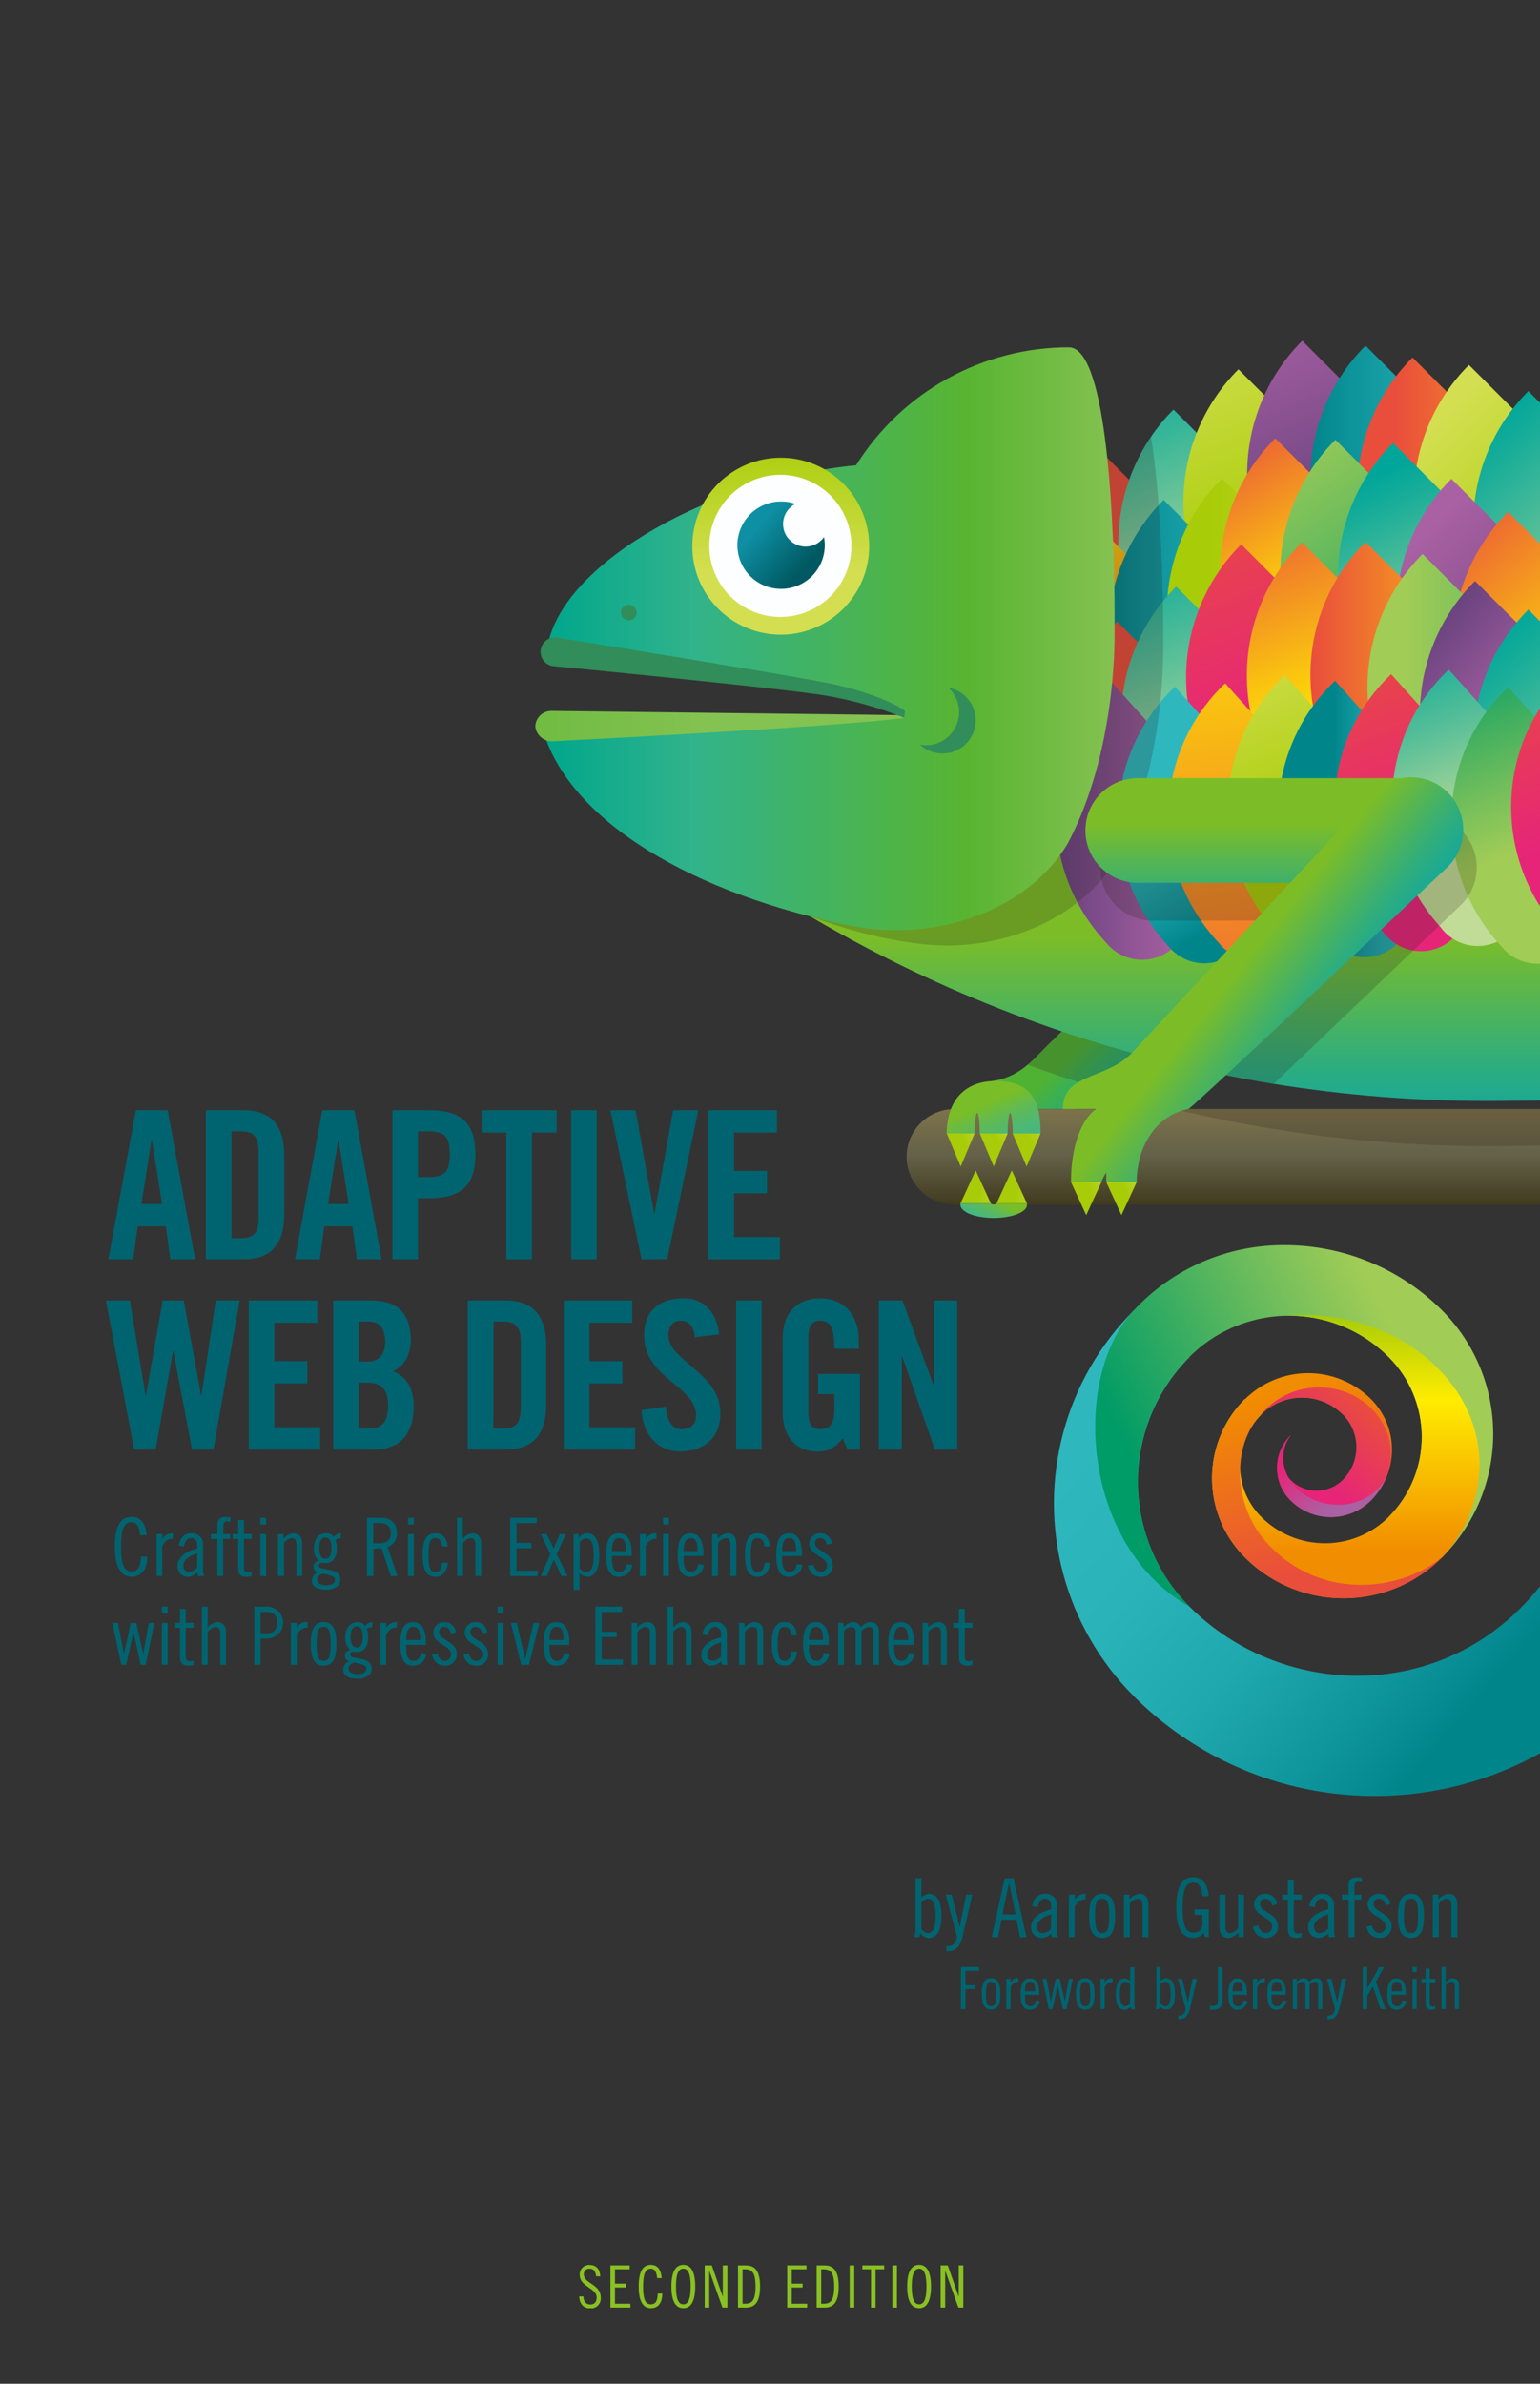<svg xmlns="http://www.w3.org/2000/svg" xmlns:xlink="http://www.w3.org/1999/xlink" viewBox="0 0 395.43 611.75"><rect x="0" y="0" width="395.43" height="611.75" fill="#333333" stroke="none"/><defs><style>.a,.dy,.dz{fill:none;}.b{isolation:isolate;}.c{clip-path:url(#a);}.d{clip-path:url(#b);}.e{fill:url(#c);}.f{clip-path:url(#d);}.g{fill:url(#e);}.h{clip-path:url(#f);}.i{fill:url(#g);}.j{clip-path:url(#h);}.k{fill:url(#i);}.l{clip-path:url(#j);}.m{fill:url(#k);}.n{clip-path:url(#l);}.o{fill:url(#m);}.p{clip-path:url(#n);}.q{fill:url(#o);}.r{clip-path:url(#p);}.s{fill:url(#q);}.t{clip-path:url(#r);}.u{opacity:0.2;mix-blend-mode:multiply;}.v{clip-path:url(#s);}.w{fill:#231815;}.x{clip-path:url(#u);}.y{clip-path:url(#w);}.z{fill:url(#x);}.aa{clip-path:url(#y);}.ab{fill:url(#z);}.ac{clip-path:url(#aa);}.ad{fill:url(#ab);}.ae{clip-path:url(#ac);}.af{fill:url(#ad);}.ag{clip-path:url(#ae);}.ah{fill:url(#af);}.ai{clip-path:url(#ag);}.aj{fill:url(#ah);}.ak{clip-path:url(#ai);}.al{fill:url(#aj);}.am{clip-path:url(#ak);}.an{fill:url(#al);}.ao{clip-path:url(#am);}.ap{fill:url(#an);}.aq{clip-path:url(#ao);}.ar{fill:url(#ap);}.as{clip-path:url(#aq);}.at{fill:url(#ar);}.au{clip-path:url(#as);}.av{fill:url(#at);}.aw{clip-path:url(#au);}.ax{fill:url(#av);}.ay{clip-path:url(#aw);}.az{fill:url(#ax);}.ba{clip-path:url(#ay);}.bb{fill:url(#az);}.bc{clip-path:url(#ba);}.bd{fill:url(#bb);}.be{clip-path:url(#bc);}.bf{fill:url(#bd);}.bg{clip-path:url(#be);}.bh{fill:url(#bf);}.bi{clip-path:url(#bg);}.bj{fill:url(#bh);}.bk{clip-path:url(#bi);}.bl{fill:url(#bj);}.bm{clip-path:url(#bk);}.bn{fill:url(#bl);}.bo{clip-path:url(#bm);}.bp{fill:url(#bn);}.bq{clip-path:url(#bo);}.br{fill:url(#bp);}.bs{clip-path:url(#bq);}.bt{fill:url(#br);}.bu{clip-path:url(#bs);}.bv{fill:url(#bt);}.bw{clip-path:url(#bu);}.bx{fill:url(#bv);}.by{clip-path:url(#bw);}.bz{fill:url(#bx);}.ca{clip-path:url(#by);}.cb{fill:url(#bz);}.cc{clip-path:url(#ca);}.cd{fill:url(#cb);}.ce{clip-path:url(#cc);}.cf{fill:url(#cd);}.cg{clip-path:url(#ce);}.ch{fill:url(#cf);}.ci{clip-path:url(#cg);}.cj{fill:url(#ch);}.ck{clip-path:url(#ci);}.cl{fill:url(#cj);}.cm{clip-path:url(#ck);}.cn{fill:url(#cl);}.co{clip-path:url(#cn);}.cp{clip-path:url(#cp);}.cq{fill:url(#cq);}.cr{clip-path:url(#cr);}.cs{fill:url(#cs);}.ct{fill:#fdfeff;}.cu{clip-path:url(#cu);}.cv{fill:url(#cv);}.cw{clip-path:url(#cx);}.cx{fill:url(#cy);}.cy{fill:#318d59;}.cz{clip-path:url(#db);}.da{clip-path:url(#dd);}.db{fill:url(#de);}.dc{clip-path:url(#df);}.dd{fill:url(#dg);}.de{clip-path:url(#dh);}.df{fill:url(#di);}.dg{clip-path:url(#dj);}.dh{fill:url(#dk);}.di{clip-path:url(#dl);}.dj{fill:url(#dm);}.dk{clip-path:url(#dn);}.dl{fill:url(#do);}.dm{clip-path:url(#dp);}.dn{fill:url(#dq);}.do{clip-path:url(#dr);}.dp{fill:url(#ds);}.dq{clip-path:url(#dt);}.dr{fill:url(#du);}.ds{clip-path:url(#dv);}.dt{fill:url(#dw);}.du{clip-path:url(#dx);}.dv{fill:url(#dy);}.dw{fill:#006470;}.dx{fill:#89c122;}.dy{stroke:#fff;stroke-width:1.25px;}.dy,.dz{stroke-miterlimit:10;}.dz{stroke:#000;stroke-width:0.25px;}</style><clipPath id="a"><rect class="a" x="-26.81" y="-27.16" width="450" height="666"/></clipPath><clipPath id="b"><path class="a" d="M291.1,435.28a87.54,87.54,0,0,0,105.09,14.23v0l.51-.31c2.72-1.57,5.91-4.18,8.49-6.07V390.33a70.68,70.68,0,0,1-8.77,15.46c-23.86,31.66-66.76,30.75-91,6.5a45.26,45.26,0,0,1,0-64l-14.29-12a70,70,0,0,0,0,99"/></clipPath><linearGradient id="c" x1="-26.81" y1="638.84" x2="-25.81" y2="638.84" gradientTransform="matrix(0, -119.57, -119.57, 0, 76721, -2746.03)" gradientUnits="userSpaceOnUse"><stop offset="0" stop-color="#00858b"/><stop offset="0.16" stop-color="#0d949a"/><stop offset="0.44" stop-color="#1fa8ae"/><stop offset="0.72" stop-color="#2ab4ba"/><stop offset="1" stop-color="#2eb8be"/></linearGradient><clipPath id="d"><path class="a" d="M291.1,336.27c-16.19,17.52-13.23,60.54,14.27,76l0,0a45.27,45.27,0,0,1,0-64,36.21,36.21,0,0,1,51.21,0,29,29,0,0,1,0,41l13.71,10.39a44.81,44.81,0,0,0,0-63.37A57.19,57.19,0,0,0,330,319.54a52.43,52.43,0,0,0-38.87,16.73"/></clipPath><linearGradient id="e" x1="-26.81" y1="638.84" x2="-25.81" y2="638.84" gradientTransform="matrix(-74.54, 0, 0, 74.54, -1632.65, -47250.34)" gradientUnits="userSpaceOnUse"><stop offset="0" stop-color="#a1cc56"/><stop offset="0.29" stop-color="#75bf5b"/><stop offset="0.95" stop-color="#089e66"/><stop offset="1" stop-color="#009c67"/></linearGradient><clipPath id="f"><path class="a" d="M329.75,337.68l-.26,0a36.13,36.13,0,0,1,27.11,10.58,29,29,0,0,1,0,41,23.17,23.17,0,0,1-32.77,0,18.54,18.54,0,0,1,0-26.22l-4.21-3.95a28.68,28.68,0,0,0,0,40.56,35.79,35.79,0,0,0,50.69,0l.3-.32a34.73,34.73,0,0,0,9.3-23.36c0-21.26-20.3-38.5-45.33-38.5-1.64,0-3.25.07-4.83.22"/></clipPath><linearGradient id="g" x1="-26.81" y1="638.86" x2="-25.81" y2="638.86" gradientTransform="matrix(0, -60.46, -60.46, 0, 38971.34, -1222.56)" gradientUnits="userSpaceOnUse"><stop offset="0" stop-color="#f18d00"/><stop offset="0.64" stop-color="#ffec00"/><stop offset="1" stop-color="#a8cc07"/></linearGradient><clipPath id="h"><path class="a" d="M319.62,359.08a28.68,28.68,0,0,0,0,40.56,35.79,35.79,0,0,0,50.69,0l.1-.1c-11.64,9.55-33,11.11-46.1-4.76-7.84-9.52-7.72-24.51-.48-31.75a14.81,14.81,0,0,1,21,0s6.61,2.28,7.16,22a18.3,18.3,0,0,0,.1-25.92,22.94,22.94,0,0,0-32.44,0"/></clipPath><linearGradient id="i" x1="-26.81" y1="638.87" x2="-25.81" y2="638.87" gradientTransform="matrix(0, 46.76, 46.76, 0, -29536.12, 1607.54)" gradientUnits="userSpaceOnUse"><stop offset="0" stop-color="#f18d00"/><stop offset="1" stop-color="#e94d3c"/></linearGradient><clipPath id="j"><path class="a" d="M323.79,363h0a14.81,14.81,0,0,1,21,0,11.85,11.85,0,0,1,0,16.78,9.48,9.48,0,0,1-13.42,0c-3-3-2.42-8.57,0-11.23l-.06-.11.06-.07,0,0a11.75,11.75,0,0,0,0,16.62,14.59,14.59,0,0,0,20.76,0c6.82-7.06,6.82-17.31-.65-24.16a19,19,0,0,0-12.75-4.77A19.29,19.29,0,0,0,323.79,363"/></clipPath><linearGradient id="k" x1="-26.81" y1="638.74" x2="-25.81" y2="638.74" gradientTransform="matrix(22.45, 0, 0, -22.45, 937.31, 14715.4)" gradientUnits="userSpaceOnUse"><stop offset="0" stop-color="#e62579"/><stop offset="1" stop-color="#e94d3c"/></linearGradient><clipPath id="l"><path class="a" d="M331.3,385a14.59,14.59,0,0,0,20.76,0,18.22,18.22,0,0,0,4.09-6.47v0c-2,4.86-7.63,8.2-14,7.58-7.58-.74-13.23-6.54-12.61-12.94a10.27,10.27,0,0,1,1.6-4.53,11.74,11.74,0,0,0,.21,16.4m-.21-16.4.21-.22,0,0,0-.07-.21.31"/></clipPath><linearGradient id="m" x1="-26.81" y1="638.85" x2="-25.81" y2="638.85" gradientTransform="matrix(0, 16.1, 16.1, 0, -9942.7, 800.12)" gradientUnits="userSpaceOnUse"><stop offset="0" stop-color="#e62579"/><stop offset="0.57" stop-color="#c14a93"/><stop offset="1" stop-color="#aa61a3"/></linearGradient><clipPath id="n"><path class="a" d="M336.75,200.85l-66,65.71c-4.77,4.23-7.94,9.81-16.23,10.89,6,1.09,12,7.16,12,7.16h9.36l79.89-64.77a13.43,13.43,0,0,0-19-19"/></clipPath><linearGradient id="o" x1="-26.81" y1="638.87" x2="-25.81" y2="638.87" gradientTransform="matrix(0, 24.78, 24.78, 0, -15522.95, 903.19)" gradientUnits="userSpaceOnUse"><stop offset="0" stop-color="#4fb233"/><stop offset="0.19" stop-color="#3db051"/><stop offset="0.57" stop-color="#1cad85"/><stop offset="0.85" stop-color="#08aca6"/><stop offset="1" stop-color="#00abb2"/></linearGradient><clipPath id="p"><path class="a" d="M245.06,284.61a12.27,12.27,0,0,0,0,24.54H405.19V284.61Z"/></clipPath><linearGradient id="q" x1="-26.81" y1="638.84" x2="-25.81" y2="638.84" gradientTransform="matrix(0, -24.54, -24.54, 0, 15995.48, -348.75)" gradientUnits="userSpaceOnUse"><stop offset="0" stop-color="#413b1e"/><stop offset="0.51" stop-color="#646149"/><stop offset="1" stop-color="#7d734b"/></linearGradient><clipPath id="r"><rect class="a" x="27.2" y="87.44" width="377.99" height="504.91"/></clipPath><clipPath id="s"><rect class="a" x="263.84" y="196.92" width="95.83" height="82.46"/></clipPath><clipPath id="u"><rect class="a" x="301.52" y="284.61" width="103.67" height="9.54"/></clipPath><clipPath id="w"><path class="a" d="M265.16,191l-90,22.12a341.77,341.77,0,0,0,207,69.42c4.13,0,8.25-.09,23-.24V126.09c-21.74-1.6-32.13-2.45-42.81-2.45-27.31,0-52.68,5.52-73.72,15l-.12.06a10,10,0,0,1-14-9.22v-9Z"/></clipPath><linearGradient id="x" x1="-26.81" y1="638.84" x2="-25.81" y2="638.84" gradientTransform="matrix(0, 59.58, 59.58, 0, -37773.87, 1837.44)" gradientUnits="userSpaceOnUse"><stop offset="0" stop-color="#7cbd27"/><stop offset="0.17" stop-color="#64b842"/><stop offset="0.56" stop-color="#2ead7e"/><stop offset="0.85" stop-color="#0da7a4"/><stop offset="1" stop-color="#00a4b2"/></linearGradient><clipPath id="y"><path class="a" d="M283.15,184.66l15.55,15.55,34.15-34.15-49.7-49.7a48.3,48.3,0,0,0,0,68.3"/></clipPath><linearGradient id="z" x1="-26.81" y1="638.84" x2="-25.81" y2="638.84" gradientTransform="matrix(32.63, 0, 0, -32.63, 1180.83, 21004.11)" gradientUnits="userSpaceOnUse"><stop offset="0" stop-color="#e94d3c"/><stop offset="0.02" stop-color="#ea513b"/><stop offset="0.7" stop-color="#f9c011"/><stop offset="1" stop-color="#ffec00"/></linearGradient><clipPath id="aa"><path class="a" d="M301.29,173.41,316.84,189,351,154.81l-49.69-49.7a48.3,48.3,0,0,0,0,68.3"/></clipPath><linearGradient id="ab" x1="-26.81" y1="638.83" x2="-25.81" y2="638.83" gradientTransform="translate(-40379.65 -1557.34) rotate(-90) scale(63.7)" gradientUnits="userSpaceOnUse"><stop offset="0" stop-color="#c0dc96"/><stop offset="0.46" stop-color="#60c198"/><stop offset="0.83" stop-color="#1bae99"/><stop offset="1" stop-color="#00a69a"/></linearGradient><clipPath id="ac"><path class="a" d="M318,163.07l15.55,15.54,34.15-34.14L318,94.77a48.3,48.3,0,0,0,0,68.3"/></clipPath><linearGradient id="ad" x1="-26.81" y1="638.83" x2="-25.81" y2="638.83" gradientTransform="translate(-40362.94 -1567.69) rotate(-90) scale(63.7)" gradientUnits="userSpaceOnUse"><stop offset="0" stop-color="#a8cc07"/><stop offset="1" stop-color="#d3df51"/></linearGradient><clipPath id="ae"><path class="a" d="M334.38,155.74l15.55,15.55,34.15-34.15-49.7-49.7a48.3,48.3,0,0,0,0,68.3"/></clipPath><linearGradient id="af" x1="-26.81" y1="638.83" x2="-25.81" y2="638.83" gradientTransform="translate(-40346.72 -1575.01) rotate(-90) scale(63.7)" gradientUnits="userSpaceOnUse"><stop offset="0" stop-color="#66427d"/><stop offset="0.62" stop-color="#935696"/><stop offset="1" stop-color="#aa61a3"/></linearGradient><clipPath id="ag"><path class="a" d="M350.63,157l15.55,15.55,34.15-34.15-49.7-49.7a48.3,48.3,0,0,0,0,68.3"/></clipPath><linearGradient id="ah" x1="-26.81" y1="638.84" x2="-25.81" y2="638.84" gradientTransform="matrix(63.84, 0, 0, -63.84, 2048.14, 40916.21)" xlink:href="#c"/><clipPath id="ai"><path class="a" d="M362.69,160l15.56,15.55,26.94-26.94V134.23l-42.5-42.49a48.3,48.3,0,0,0,0,68.3"/></clipPath><linearGradient id="aj" x1="-26.81" y1="638.84" x2="-25.81" y2="638.84" gradientTransform="matrix(71.49, 0, 0, -71.49, 2275.12, 45806.49)" xlink:href="#z"/><clipPath id="ak"><path class="a" d="M377.19,162l15.55,15.55,12.45-12.45V121.65l-28-28a48.3,48.3,0,0,0,0,68.3"/></clipPath><linearGradient id="al" x1="-26.81" y1="638.88" x2="-25.81" y2="638.88" gradientTransform="matrix(0, -51.53, -51.53, 0, 33303.91, -1223.12)" xlink:href="#ad"/><clipPath id="am"><path class="a" d="M392.44,168.67l12.75,12.75v-68.3l-12.75-12.75a48.3,48.3,0,0,0,0,68.3"/></clipPath><linearGradient id="an" x1="-26.81" y1="638.97" x2="-25.81" y2="638.97" gradientTransform="matrix(0, -63.85, -63.85, 0, 41187.99, -1536.75)" xlink:href="#ab"/><clipPath id="ao"><path class="a" d="M283.63,205l15.55,15.55,34.15-34.14-49.7-49.7a48.28,48.28,0,0,0,0,68.29"/></clipPath><linearGradient id="ap" x1="-26.81" y1="638.83" x2="-25.81" y2="638.83" gradientTransform="translate(-40397.36 -1525.75) rotate(-90) scale(63.7)" xlink:href="#z"/><clipPath id="aq"><path class="a" d="M298.79,196.58l15.55,15.55L348.49,178l-49.7-49.71a48.3,48.3,0,0,0,0,68.3"/></clipPath><linearGradient id="ar" x1="-26.81" y1="638.84" x2="-25.81" y2="638.84" gradientTransform="matrix(63.84, 0, 0, -63.84, 1996.32, 40956.31)" xlink:href="#c"/><clipPath id="as"><path class="a" d="M313.77,191.09l15.55,15.55,34.15-34.15-49.7-49.7a48.3,48.3,0,0,0,0,68.3"/></clipPath><linearGradient id="at" x1="-26.81" y1="638.84" x2="-25.81" y2="638.84" gradientTransform="matrix(71.49, 0, 0, -71.49, 2226.2, 45837.54)" xlink:href="#ad"/><clipPath id="au"><path class="a" d="M327.44,180.77,343,196.32l34.15-34.15-49.7-49.7a48.3,48.3,0,0,0,0,68.3"/></clipPath><linearGradient id="av" x1="-26.81" y1="638.87" x2="-25.81" y2="638.87" gradientTransform="matrix(0, 53.96, 53.96, 0, -34128.05, 1548.4)" xlink:href="#z"/><clipPath id="aw"><path class="a" d="M342.9,181.16l15.55,15.55,34.15-34.15-49.7-49.7a48.3,48.3,0,0,0,0,68.3"/></clipPath><linearGradient id="ax" x1="-26.81" y1="638.87" x2="-25.81" y2="638.87" gradientTransform="matrix(0, 84.05, 84.05, 0, -53340.62, 2355.95)" xlink:href="#e"/><clipPath id="ay"><path class="a" d="M357.66,182l15.56,15.55,32-32v-4.35l-47.53-47.52a48.3,48.3,0,0,0,0,68.3"/></clipPath><linearGradient id="az" x1="-26.81" y1="638.85" x2="-25.81" y2="638.85" gradientTransform="matrix(0, -54.56, -54.56, 0, 35228.79, -1290.91)" xlink:href="#ab"/><clipPath id="ba"><path class="a" d="M372.66,191.18l15.55,15.55,17-17V155.41l-32.53-32.53a48.3,48.3,0,0,0,0,68.3"/></clipPath><linearGradient id="bb" x1="-26.81" y1="638.85" x2="-25.81" y2="638.85" gradientTransform="matrix(0, -51.53, -51.53, 0, 33299.97, -1195.49)" xlink:href="#af"/><clipPath id="bc"><path class="a" d="M387.24,199.69l15.55,15.55,2.4-2.4v-63.5l-17.95-18a48.3,48.3,0,0,0,0,68.3"/></clipPath><linearGradient id="bd" x1="-26.81" y1="638.96" x2="-25.81" y2="638.96" gradientTransform="matrix(0, -63.85, -63.85, 0, 41183.61, -1517.74)" gradientUnits="userSpaceOnUse"><stop offset="0" stop-color="#ffec00"/><stop offset="0.3" stop-color="#f9c011"/><stop offset="0.98" stop-color="#ea513b"/><stop offset="1" stop-color="#e94d3c"/></linearGradient><clipPath id="be"><path class="a" d="M286.87,227.83l15.55,15.55,34.15-34.15-49.7-49.7a48.3,48.3,0,0,0,0,68.3"/></clipPath><linearGradient id="bf" x1="-26.81" y1="638.84" x2="-25.81" y2="638.84" gradientTransform="matrix(32.63, 0, 0, -32.63, 1184.56, 21047.35)" xlink:href="#z"/><clipPath id="bg"><path class="a" d="M302,218.83l15.55,15.55,34.15-34.15L302,150.53a48.3,48.3,0,0,0,0,68.3"/></clipPath><linearGradient id="bh" x1="-26.81" y1="638.83" x2="-25.81" y2="638.83" gradientTransform="translate(-40379.03 -1511.92) rotate(-90) scale(63.7)" xlink:href="#ab"/><clipPath id="bi"><path class="a" d="M318.7,208l15.55,15.55,34.15-34.15-49.7-49.7a48.3,48.3,0,0,0,0,68.3"/></clipPath><linearGradient id="bj" x1="-26.81" y1="638.83" x2="-25.81" y2="638.83" gradientTransform="translate(-40362.28 -1526.31) rotate(-90) scale(63.7)" xlink:href="#k"/><clipPath id="bk"><path class="a" d="M334.3,207.47,349.85,223,384,188.87l-49.7-49.7a48.3,48.3,0,0,0,0,68.3"/></clipPath><linearGradient id="bl" x1="-26.81" y1="638.83" x2="-25.81" y2="638.83" gradientTransform="matrix(0, -63.7, 63.7, 0, -40346.87, -1523.28)" xlink:href="#bd"/><clipPath id="bm"><path class="a" d="M350.63,207.38l15.55,15.55,34.15-34.15-49.7-49.7a48.3,48.3,0,0,0,0,68.3"/></clipPath><linearGradient id="bn" x1="-26.81" y1="638.84" x2="-25.81" y2="638.84" gradientTransform="matrix(63.84, 0, 0, -63.84, 2048.14, 40966.57)" xlink:href="#z"/><clipPath id="bo"><path class="a" d="M365.28,210.47,380.83,226l24.36-24.36V182.08l-39.91-39.91a48.3,48.3,0,0,0,0,68.3"/></clipPath><linearGradient id="bp" x1="-26.81" y1="638.84" x2="-25.81" y2="638.84" gradientTransform="matrix(71.49, 0, 0, -71.49, 2277.7, 45856.92)" xlink:href="#e"/><clipPath id="bq"><path class="a" d="M378.74,217.39l15.56,15.55L405.19,222V175.53l-26.45-26.44a48.3,48.3,0,0,0,0,68.3"/></clipPath><linearGradient id="br" x1="-26.81" y1="638.76" x2="-25.81" y2="638.76" gradientTransform="matrix(0, 33.68, 33.68, 0, -21130.02, 1061.9)" xlink:href="#af"/><clipPath id="bs"><path class="a" d="M392.44,224.75l12.75,12.75V169.2l-12.75-12.75a48.3,48.3,0,0,0,0,68.3"/></clipPath><linearGradient id="bt" x1="-26.81" y1="638.97" x2="-25.81" y2="638.97" gradientTransform="matrix(0, -63.85, -63.85, 0, 41187.62, -1480.65)" xlink:href="#ab"/><clipPath id="bu"><path class="a" d="M283.86,241.71a11.23,11.23,0,0,0,1.57,1.67,11.89,11.89,0,0,0,17.34-16.08h0l-4-37.43-13.09-14.54c-18.87,17.92-19.33,47.43-1.85,66.38"/></clipPath><linearGradient id="bv" x1="-26.81" y1="638.82" x2="-25.81" y2="638.82" gradientTransform="matrix(33.99, 0, 0, -33.99, 1182.3, 21922.04)" xlink:href="#af"/><clipPath id="bw"><path class="a" d="M299.86,242.61a12.3,12.3,0,0,0,1.57,1.67,11.89,11.89,0,0,0,17.34-16.08h0l-4-37.43-13.09-14.54c-18.87,17.92-19.33,47.43-1.85,66.38"/></clipPath><linearGradient id="bx" x1="-26.81" y1="638.88" x2="-25.81" y2="638.88" gradientTransform="matrix(0, -39.98, -39.98, 0, 25841.81, -832.41)" xlink:href="#c"/><clipPath id="by"><path class="a" d="M312.77,241.75a11.89,11.89,0,0,0,18.91-14.42h0l-4-37.42-13.09-14.54c-18.87,17.91-19.33,47.43-1.85,66.38"/></clipPath><linearGradient id="bz" x1="-26.81" y1="638.83" x2="-25.81" y2="638.83" gradientTransform="matrix(0, 146.54, 146.54, 0, -93297.48, 4066.2)" xlink:href="#bd"/><clipPath id="ca"><path class="a" d="M328,239.65a11.3,11.3,0,0,0,1.58,1.67A11.88,11.88,0,0,0,347,225.25h0l-4-37.42-13.1-14.54C311,191.19,310.57,220.71,328,239.65"/></clipPath><linearGradient id="cb" x1="-26.81" y1="638.87" x2="-25.81" y2="638.87" gradientTransform="matrix(0, -52.97, -52.97, 0, 34171.06, -1204.35)" xlink:href="#ad"/><clipPath id="cc"><path class="a" d="M341,241.09a11.3,11.3,0,0,0,1.58,1.67,11.89,11.89,0,0,0,17.33-16.08h0l-4-37.42-13.1-14.54c-18.87,17.91-19.33,47.43-1.85,66.37"/></clipPath><linearGradient id="cd" x1="-26.81" y1="638.81" x2="-25.81" y2="638.81" gradientTransform="matrix(25.9, 0, 0, -25.9, 1037.01, 16755.95)" xlink:href="#c"/><clipPath id="ce"><path class="a" d="M355.39,239.45a11.3,11.3,0,0,0,1.58,1.67A11.89,11.89,0,0,0,374.3,225h0l-4-37.43-13.09-14.54c-18.87,17.92-19.33,47.44-1.85,66.38"/></clipPath><linearGradient id="cf" x1="-26.81" y1="638.87" x2="-25.81" y2="638.87" gradientTransform="matrix(0, -52.97, -52.97, 0, 34198.5, -1204.55)" xlink:href="#k"/><clipPath id="cg"><path class="a" d="M370.1,238.22a13,13,0,0,0,1.58,1.67A11.89,11.89,0,0,0,389,223.81h0l-4-37.42L372,171.84c-18.86,17.92-19.32,47.43-1.85,66.38"/></clipPath><linearGradient id="ch" x1="-26.81" y1="638.87" x2="-25.81" y2="638.87" gradientTransform="matrix(0, -52.97, -52.97, 0, 34213.28, -1205.79)" xlink:href="#ab"/><clipPath id="ci"><path class="a" d="M385.41,242.73a12.49,12.49,0,0,0,1.58,1.68,11.89,11.89,0,0,0,18.2-3.21V229.66a11.61,11.61,0,0,0-.86-1.33h0l-4-37.42-13.1-14.54c-18.86,17.91-19.32,47.43-1.85,66.37"/></clipPath><linearGradient id="cj" x1="-26.81" y1="638.89" x2="-25.81" y2="638.89" gradientTransform="matrix(0, -52.97, -52.97, 0, 34227.89, -1200.79)" xlink:href="#e"/><clipPath id="ck"><path class="a" d="M400.74,239.45a10.8,10.8,0,0,0,1.58,1.67,11.61,11.61,0,0,0,2.87,1.85V176l-2.6-2.89c-18.87,17.92-19.33,47.44-1.85,66.38"/></clipPath><linearGradient id="cl" x1="-26.81" y1="639.01" x2="-25.81" y2="639.01" gradientTransform="matrix(0, -52.97, -52.97, 0, 34242.75, -1201.32)" xlink:href="#k"/><clipPath id="cn"><rect class="a" x="208.13" y="112.05" width="90.56" height="130.64"/></clipPath><clipPath id="cp"><path class="a" d="M219.79,119.41c-36.75,3.52-74.38,24.59-79,45.52,2.68,2.94,41.53,4.91,68.41,10.31C223.94,178.2,232,184,232,184s-72.78,1.17-92.49,3.7c6.88,22.94,38.18,41.91,80.34,50.15a60.77,60.77,0,0,0,10.2.86c19.57,0,36.44-9.15,44.18-22.36,7.69-14.55,12-34.45,12-55.22,0-26.48-1.86-71.61-11.64-72h-.12a64.41,64.41,0,0,0-54.64,30.26"/></clipPath><linearGradient id="cq" x1="-26.81" y1="638.84" x2="-25.81" y2="638.84" gradientTransform="matrix(146.71, 0, 0, -146.71, 4072.75, 93886.61)" gradientUnits="userSpaceOnUse"><stop offset="0" stop-color="#00a68c"/><stop offset="0.26" stop-color="#31b38b"/><stop offset="0.74" stop-color="#58b431"/><stop offset="1" stop-color="#84c251"/></linearGradient><clipPath id="cr"><path class="a" d="M177.76,140.17a22.71,22.71,0,1,0,22.71-22.71,22.71,22.71,0,0,0-22.71,22.71"/></clipPath><linearGradient id="cs" x1="-26.81" y1="638.84" x2="-25.81" y2="638.84" gradientTransform="matrix(0, 35.39, 35.39, 0, -22405.33, 1060.53)" xlink:href="#ad"/><clipPath id="cu"><path class="a" d="M189.34,139.91a11.22,11.22,0,1,0,11.22-11.22,11.22,11.22,0,0,0-11.22,11.22"/></clipPath><linearGradient id="cv" x1="-26.81" y1="638.84" x2="-25.81" y2="638.84" gradientTransform="matrix(0, 15.63, 15.63, 0, -9784.48, 551.5)" gradientUnits="userSpaceOnUse"><stop offset="0" stop-color="#0e8fa3"/><stop offset="1" stop-color="#005962"/></linearGradient><clipPath id="cx"><path class="a" d="M137.47,186.57a4.28,4.28,0,0,0,4.69,3.65s74.59-3.76,90-6l.12-.69-90.7-1.09a4.11,4.11,0,0,0-4.13,4.14"/></clipPath><linearGradient id="cy" x1="-26.81" y1="638.84" x2="-25.81" y2="638.84" gradientTransform="matrix(94.84, 0, 0, -94.84, 2628.55, 60771.39)" gradientUnits="userSpaceOnUse"><stop offset="0" stop-color="#58b431"/><stop offset="1" stop-color="#84c251"/></linearGradient><clipPath id="db"><rect class="a" x="282.16" y="209.22" width="97.02" height="68.91"/></clipPath><clipPath id="dd"><path class="a" d="M292.13,199.7a13.43,13.43,0,0,0,0,26.86H362a13.43,13.43,0,0,0,0-26.86Z"/></clipPath><linearGradient id="de" x1="-26.81" y1="638.84" x2="-25.81" y2="638.84" gradientTransform="matrix(0, 34.5, 34.5, 0, -21712.81, 1136.28)" xlink:href="#x"/><clipPath id="df"><path class="a" d="M352.8,203.44l-62.39,67c-6.64,6.65-17.5,5-17.5,14.15h8.58c-3.85,2.62-6.49,9.69-6.49,18.75h7.79a10.91,10.91,0,0,1,1.27-2.44s0,1.37,0,2.44h7.81c0-9.21,5.09-17.2,13.29-18.75,1-.2,66.63-62.19,66.63-62.19a13.42,13.42,0,1,0-19-19"/></clipPath><linearGradient id="dg" x1="-26.81" y1="638.91" x2="-25.81" y2="638.91" gradientTransform="matrix(0, 34.42, 34.42, 0, -21669.04, 1166.79)" xlink:href="#x"/><clipPath id="dh"><polygon class="a" points="275 303.36 278.91 311.84 282.82 303.36 275 303.36"/></clipPath><linearGradient id="di" x1="-26.81" y1="638.77" x2="-25.81" y2="638.77" gradientTransform="matrix(9.96, 0, 0, -9.96, 547.5, 6667.61)" xlink:href="#ad"/><clipPath id="dj"><polygon class="a" points="284.06 303.36 287.96 311.84 291.87 303.36 284.06 303.36"/></clipPath><linearGradient id="dk" x1="-26.81" y1="638.77" x2="-25.81" y2="638.77" gradientTransform="matrix(9.96, 0, 0, -9.96, 556.54, 6667.53)" xlink:href="#ad"/><clipPath id="dl"><polygon class="a" points="243.1 290.88 246.68 299.36 250.25 290.88 243.1 290.88"/></clipPath><linearGradient id="dm" x1="-26.81" y1="638.77" x2="-25.81" y2="638.77" gradientTransform="matrix(9.12, 0, 0, -9.12, 492.72, 6118.35)" xlink:href="#ad"/><clipPath id="dn"><polygon class="a" points="260.03 290.88 263.6 299.36 267.18 290.88 260.03 290.88"/></clipPath><linearGradient id="do" x1="-26.81" y1="638.77" x2="-25.81" y2="638.77" gradientTransform="matrix(9.12, 0, 0, -9.12, 509.66, 6118.43)" xlink:href="#ad"/><clipPath id="dp"><polygon class="a" points="251.59 290.88 255.16 299.36 258.74 290.88 251.59 290.88"/></clipPath><linearGradient id="dq" x1="-26.81" y1="638.77" x2="-25.81" y2="638.77" gradientTransform="matrix(9.12, 0, 0, -9.12, 501.22, 6118.35)" xlink:href="#ad"/><clipPath id="dr"><path class="a" d="M243.09,290.88h7.16c.11-5.39.66-5.31.66-5.31s.57-.08.68,5.31h7.13c.11-5.39.66-5.31.66-5.31s.57-.08.68,5.31h7.13c0-6.18-1-13.48-11.33-13.48s-12.77,7.67-12.77,13.48"/></clipPath><linearGradient id="ds" x1="-26.81" y1="638.75" x2="-25.81" y2="638.75" gradientTransform="translate(12709.59 805.5) rotate(90) scale(19.5)" gradientUnits="userSpaceOnUse"><stop offset="0" stop-color="#79bd28"/><stop offset="0.03" stop-color="#75bd2e"/><stop offset="0.22" stop-color="#61ba52"/><stop offset="0.42" stop-color="#51b86f"/><stop offset="0.61" stop-color="#45b783"/><stop offset="0.81" stop-color="#3eb68f"/><stop offset="1" stop-color="#3cb693"/></linearGradient><clipPath id="dt"><polygon class="a" points="246.62 308.84 246.62 308.84 254.43 308.84 250.53 300.36 246.62 308.84"/></clipPath><linearGradient id="du" x1="-26.81" y1="638.77" x2="-25.81" y2="638.77" gradientTransform="translate(6610.46 573.18) rotate(90) scale(9.96)" xlink:href="#ad"/><clipPath id="dv"><polygon class="a" points="255.89 308.84 255.89 308.84 263.7 308.84 259.79 300.36 255.89 308.84"/></clipPath><linearGradient id="dw" x1="-26.81" y1="638.77" x2="-25.81" y2="638.77" gradientTransform="translate(6619.73 573.18) rotate(90) scale(9.96)" xlink:href="#ad"/><clipPath id="dx"><path class="a" d="M255.87,308.84s-.14.26-.71.26-.74-.26-.74-.26h-7.81v.36c0,1.86,3.83,3.37,8.55,3.37s8.55-1.51,8.55-3.37v-.36Z"/></clipPath><linearGradient id="dy" x1="-26.81" y1="638.91" x2="-25.81" y2="638.91" gradientTransform="matrix(-8.98, 0, 0, 8.98, 16.89, -5426.17)" xlink:href="#ds"/></defs><title>Pages from 原书</title><g class="b"><g class="c"><g class="d"><rect class="e" x="238.24" y="305.66" width="192.47" height="193.44" transform="translate(-188.69 393.56) rotate(-49.3)"/></g><g class="f"><rect class="g" x="260.13" y="299.19" width="142.47" height="133.47" transform="translate(-128.66 186.82) rotate(-26.57)"/></g><g class="h"><rect class="i" x="308.42" y="337.3" width="71.49" height="76.39"/></g><g class="j"><rect class="k" x="299.89" y="343.7" width="79.05" height="78.65" transform="translate(-109.33 136.98) rotate(-19.72)"/></g><g class="l"><rect class="m" x="316.67" y="348.82" width="49.33" height="49.35" transform="translate(-164.64 374.32) rotate(-47.67)"/></g><g class="n"><rect class="o" x="323.33" y="361.08" width="36.19" height="37.04" transform="translate(-168.84 396.88) rotate(-49.97)"/></g><g class="p"><rect class="q" x="239.06" y="172.14" width="137.37" height="137.24" transform="translate(-80.33 286.32) rotate(-44.73)"/></g><g class="r"><rect class="s" x="232.79" y="284.61" width="172.4" height="24.54"/></g><g class="t"><g class="u"><g class="v"><g class="v"><path class="w" d="M282.29,279.38l73.45-59.54a13.43,13.43,0,0,0-19-19l-66,65.72c-2.6,2.3-4.61,4.81-6.88,6.69,6.13,2.26,12.16,4.21,18.45,6.12"/></g></g></g><g class="u"><g class="x"><g class="x"><path class="w" d="M382.17,294.15c4.66,0,9.3-.11,23-.29v-9.25H301.52a344.07,344.07,0,0,0,80.65,9.54"/></g></g></g></g><g class="y"><rect class="z" x="175.15" y="120.5" width="230.04" height="162.05"/></g><g class="aa"><rect class="ab" x="264.29" y="116.36" width="68.56" height="83.85"/></g><g class="ac"><rect class="ad" x="269.26" y="95.34" width="94.9" height="103.38" transform="translate(-31.99 128.83) rotate(-21.92)"/></g><g class="ae"><rect class="af" x="286.01" y="85" width="94.9" height="103.38" transform="translate(-26.92 134.34) rotate(-21.92)"/></g><g class="ag"><rect class="ah" x="302.35" y="77.67" width="94.9" height="103.38" transform="translate(-23 139.91) rotate(-21.92)"/></g><g class="ai"><rect class="aj" x="331.77" y="88.66" width="68.56" height="83.85"/></g><g class="ak"><rect class="al" x="343.83" y="91.74" width="61.36" height="83.85"/></g><g class="am"><rect class="an" x="335.63" y="89.29" width="92.27" height="92.58" transform="translate(14.92 307.49) rotate(-44.66)"/></g><g class="ao"><rect class="ap" x="350.72" y="100.06" width="77.34" height="81.68" transform="translate(4.24 292.99) rotate(-41.44)"/></g><g class="aq"><rect class="ar" x="251.6" y="126.94" width="94.9" height="103.38" transform="matrix(0.93, -0.37, 0.37, 0.93, -45.06, 124.52)"/></g><g class="as"><rect class="at" x="279.93" y="128.28" width="68.56" height="83.85"/></g><g class="au"><rect class="av" x="294.91" y="122.79" width="68.56" height="83.85"/></g><g class="aw"><rect class="ax" x="291.42" y="100.62" width="102.88" height="107.56" transform="translate(-29.25 208.47) rotate(-32.51)"/></g><g class="ay"><rect class="az" x="306.23" y="100.79" width="104.17" height="107.99" transform="matrix(0.82, -0.57, 0.57, 0.82, -24.22, 232.34)"/></g><g class="ba"><rect class="bb" x="323.75" y="103.33" width="96.5" height="104.5" transform="translate(-30.52 179.49) rotate(-26.1)"/></g><g class="bc"><rect class="bd" x="331.75" y="116.93" width="95.49" height="95.76" transform="translate(-6.27 314.34) rotate(-44.66)"/></g><g class="be"><rect class="bf" x="345.24" y="129.71" width="83.09" height="87.22" transform="translate(-17.87 299.38) rotate(-41.44)"/></g><g class="bg"><rect class="bh" x="268.01" y="159.53" width="68.56" height="83.85"/></g><g class="bi"><rect class="bj" x="269.92" y="140.77" width="94.9" height="103.38" transform="translate(-48.9 132.36) rotate(-21.92)"/></g><g class="bk"><rect class="bl" x="286.67" y="129.9" width="94.9" height="103.38" transform="translate(-43.63 137.83) rotate(-21.92)"/></g><g class="bm"><rect class="bn" x="302.27" y="129.4" width="94.9" height="103.38" transform="translate(-42.32 143.61) rotate(-21.92)"/></g><g class="bo"><rect class="bp" x="331.77" y="139.08" width="68.56" height="83.85"/></g><g class="bq"><rect class="br" x="346.42" y="142.17" width="58.77" height="83.85"/></g><g class="bs"><rect class="bt" x="335.99" y="146.47" width="93.08" height="89.08" transform="translate(-11.98 355.88) rotate(-49.21)"/></g><g class="bu"><rect class="bv" x="350.72" y="156.14" width="77.34" height="81.68" transform="translate(-32.88 307.03) rotate(-41.44)"/></g><g class="bw"><rect class="bx" x="266.38" y="175.33" width="39.66" height="72.36"/></g><g class="by"><rect class="bz" x="266.98" y="171.16" width="70.46" height="82.5" transform="translate(-65.66 178.96) rotate(-29.91)"/></g><g class="ca"><rect class="cb" x="291.02" y="173.21" width="48.22" height="76.67" transform="translate(-23.52 40.15) rotate(-7.03)"/></g><g class="cc"><rect class="cd" x="298.5" y="168.49" width="63.8" height="81.93" transform="translate(-54.3 138.45) rotate(-21.92)"/></g><g class="ce"><rect class="cf" x="323.48" y="174.72" width="39.66" height="72.36"/></g><g class="cg"><rect class="ch" x="325.84" y="168.29" width="63.8" height="81.93" transform="translate(-52.25 148.64) rotate(-21.92)"/></g><g class="ci"><rect class="cj" x="340.56" y="167.05" width="63.8" height="81.93" transform="translate(-50.72 154.05) rotate(-21.92)"/></g><g class="ck"><rect class="cl" x="355.78" y="172.02" width="61.57" height="81.03" transform="translate(-51.39 159.64) rotate(-21.92)"/></g><g class="cm"><rect class="cn" x="371.01" y="171.51" width="46.43" height="73.03" transform="translate(-49.15 162.17) rotate(-21.92)"/></g><g class="t"><g class="u"><g class="co"><g class="co"><path class="w" d="M242.54,242.69c19.48,0,36.28-9.07,44.07-22.17,7.75-14.57,12.08-34.54,12.08-55.39,0-15.54-.64-37.51-3.15-53.08a48.14,48.14,0,0,0-5.63,11.07l-6.76-6.76s-44.4-3.23-50.85,7c16.11,27.72,11.38,48.35-24.17,111.81,16.11,6.11,29.36,7.47,34.41,7.47"/></g></g></g></g><g class="cp"><rect class="cq" x="139.48" y="89.15" width="146.71" height="149.57"/></g><g class="cr"><rect class="cs" x="177.76" y="117.46" width="45.41" height="45.41"/></g><g class="t"><path class="ct" d="M218.62,140.08a18.24,18.24,0,1,1-18.24-18.23,18.24,18.24,0,0,1,18.24,18.23"/></g><g class="cu"><rect class="cv" x="184.72" y="124.07" width="31.68" height="31.68" transform="translate(-37.19 197.14) rotate(-48.43)"/></g><g class="t"><path class="ct" d="M212.65,134.47a5.79,5.79,0,1,1-5.78-5.78,5.78,5.78,0,0,1,5.78,5.78"/></g><g class="cw"><rect class="cx" x="137.32" y="182.43" width="94.98" height="7.92"/></g><g class="t"><path class="cy" d="M232.37,182.44c-1.91-1.53-8.58-4.75-18.86-6.94s-70.42-11.87-70.42-11.87a3.7,3.7,0,1,0-1,7.33s58.65,5.65,70,7.57a99.68,99.68,0,0,1,20.09,5.68Z"/><path class="cy" d="M243.51,176.48a8.5,8.5,0,0,1-5.77,14.77,9.42,9.42,0,0,1-1.51-.15,8.51,8.51,0,1,0,7.28-14.62"/><path class="cy" d="M163.46,157.24a2,2,0,1,1-2.05-2.05,2.05,2.05,0,0,1,2.05,2.05"/></g><g class="t"><g class="u"><g class="cz"><g class="cz"><path class="w" d="M295.58,236.26h37.65l-35.64,35.79c10.27,2.6,18.87,4.43,29.49,6.08l48.16-46a13.41,13.41,0,0,0-11.72-22.72H295.58a13.43,13.43,0,0,0,0,26.85"/></g></g></g></g><g class="da"><rect class="db" x="278.71" y="199.7" width="96.74" height="26.85"/></g><g class="dc"><rect class="dd" x="251.96" y="178.4" width="146.03" height="146.07" transform="translate(-73.71 350.82) rotate(-51.73)"/></g><g class="de"><rect class="df" x="273.74" y="302.24" width="10.33" height="10.72" transform="translate(-91.68 120.33) rotate(-20.99)"/></g><g class="dg"><rect class="dh" x="282.8" y="302.24" width="10.33" height="10.72" transform="translate(-91.08 123.57) rotate(-20.99)"/></g><g class="di"><rect class="dj" x="241.82" y="289.88" width="9.72" height="10.48" transform="translate(-89.35 107.95) rotate(-20.99)"/></g><g class="dk"><rect class="dl" x="258.74" y="289.88" width="9.72" height="10.48" transform="translate(-88.23 114.02) rotate(-20.99)"/></g><g class="dm"><rect class="dn" x="250.31" y="289.88" width="9.72" height="10.48" transform="translate(-88.79 110.99) rotate(-20.99)"/></g><g class="do"><rect class="dp" x="241.39" y="273.08" width="27.5" height="22.12" transform="translate(-93.54 128.39) rotate(-24.01)"/></g><g class="dq"><rect class="dr" x="245.17" y="299.43" width="10.72" height="10.33" transform="translate(-123.6 429.38) rotate(-69.01)"/></g><g class="ds"><rect class="dt" x="254.43" y="299.43" width="10.72" height="10.33" transform="translate(-117.66 438.03) rotate(-69.01)"/></g><g class="du"><rect class="dv" x="249.98" y="302.14" width="10.36" height="17.14" transform="translate(-132.48 417.37) rotate(-65.99)"/></g><g class="t"><path class="dw" d="M36,394c-.21-2.36-1-3.35-2.22-3.35-1.88,0-2.71,1.65-2.71,6.31s.83,6.31,2.71,6.31c1.51,0,2.38-1,2.42-3.81h1.62c0,3.31-1.49,5.17-4,5.17s-4.32-2-4.32-7.67,1.65-7.68,4.32-7.68c2.22,0,3.58,1.53,3.83,4.72Z"/><path class="dw" d="M40.21,393.69H41.7V395h0a2.76,2.76,0,0,1,2.73-1.51v1.41c-1.11,0-2,.37-2.77,1.9v7.66H40.21Z"/><path class="dw" d="M45.88,396.63c.29-1.7,1.29-3.15,3.19-3.15a2.8,2.8,0,0,1,3.08,3.06v6a4.56,4.56,0,0,0,.27,1.91H50.87l-.19-.91a3.91,3.91,0,0,1-2.29,1.11,2.61,2.61,0,0,1-2.8-2.77c0-2.65,2.92-4,5.07-4.47v-.76c0-1.18-.6-1.93-1.55-1.93-1.14,0-1.7,1.14-1.86,2.11Zm4.78,2c-1.36.42-3.58,1.41-3.58,3.11,0,1,.46,1.65,1.53,1.65a3.07,3.07,0,0,0,2-1.11Z"/><path class="dw" d="M54.16,393.69h1.66v-2.2c0-1.45.58-2.19,2.19-2.19a6.15,6.15,0,0,1,1.16.13v1.15a2,2,0,0,0-.81-.16c-.72,0-1,.45-1,1.14v2.13h1.74v1.24H57.31v9.52H55.82v-9.52H54.16Z"/><path class="dw" d="M59.71,393.69h1.45v-3.6h1.49v3.6h2v1.24h-2v7.53a1,1,0,0,0,1.07,1.08,3.27,3.27,0,0,0,.91-.21v1.12a4.47,4.47,0,0,1-1.4.2c-1.41,0-2.07-.66-2.07-2.31v-7.41H59.71Z"/><path class="dw" d="M66.85,389.51h1.49v1.74H66.85Zm0,4.18h1.49v10.76H66.85Z"/><path class="dw" d="M71.38,393.69h1.41v1.18a4.23,4.23,0,0,1,2.44-1.39c1.49,0,2.36.83,2.36,2.81v8.16H76.1V396.5c0-1.24-.37-1.78-1.18-1.78a2.83,2.83,0,0,0-2,1.33v8.4H71.38Z"/><path class="dw" d="M87.52,394.85a1.37,1.37,0,0,0-1.36.37,6.11,6.11,0,0,1,.33,2.07c0,2.69-1.24,3.85-2.9,3.85-.33,0-.66-.09-1-.09s-.74.29-.74.71c0,.76,1.22.8,2.6,1.09,1.55.34,2.94.83,2.94,2.59,0,1.41-1.37,2.52-3.64,2.52-2.44,0-3.68-.91-3.68-2.31a2.37,2.37,0,0,1,1.57-2.16,1.45,1.45,0,0,1,.25-2.87,4,4,0,0,1-1.29-3.08c0-2.57,1.25-4.06,3.13-4.06a2.24,2.24,0,0,1,2,1,2,2,0,0,1,1.82-1Zm-4.63,9c-.87.37-1.45.87-1.45,1.47,0,.89.75,1.51,2.36,1.51s2.23-.66,2.23-1.53-1.86-1.16-3.14-1.45m.66-3.85c.87,0,1.57-.66,1.57-2.71s-.7-2.71-1.57-2.71-1.57.66-1.57,2.71.7,2.71,1.57,2.71"/><path class="dw" d="M94.23,389.51h3.6c2.4,0,4.1,1.4,4.1,3.87a3.6,3.6,0,0,1-2.4,3.66l2.52,7.41h-1.69L98,397.37l-2.11.08v7H94.23Zm1.62,6.54h1.4c2.32,0,3.07-.91,3.07-2.59s-.75-2.59-3.07-2.59h-1.4Z"/><path class="dw" d="M104.77,389.51h1.49v1.74h-1.49Zm0,4.18h1.49v10.76h-1.49Z"/><path class="dw" d="M113.52,396.87c-.15-1.61-.79-2.15-1.7-2.15-1.26,0-1.8.79-1.8,4.35s.54,4.34,1.8,4.34c1,0,1.49-.49,1.74-2.36H115c-.25,2.11-1.24,3.6-3.19,3.6-2.25,0-3.29-1.69-3.29-5.58s1-5.59,3.29-5.59c2,0,2.86,1.28,3.15,3.39Z"/><path class="dw" d="M117.35,389.51h1.49v5.36a3.84,3.84,0,0,1,2.36-1.39c1.49,0,2.36.83,2.36,2.82v8.15h-1.49V396.5c0-1.24-.37-1.78-1.18-1.78a2.81,2.81,0,0,0-2,1.33v8.4h-1.49Z"/><polygon class="dw" points="137.84 389.51 137.84 390.87 132.62 390.87 132.62 395.96 136.47 395.96 136.47 397.33 132.62 397.33 132.62 403.08 138.09 403.08 138.09 404.45 131.01 404.45 131.01 389.51 137.84 389.51"/><polygon class="dw" points="138.85 393.69 140.39 393.69 142.17 397.45 143.74 393.69 145.27 393.69 142.95 398.86 145.68 404.45 144.15 404.45 142.21 400.23 140.39 404.45 138.85 404.45 141.34 398.86 138.85 393.69"/><path class="dw" d="M148.58,394.72h0a2.57,2.57,0,0,1,2.2-1.24c1.69,0,3.1,1.45,3.1,5.59s-1.41,5.58-3.1,5.58a2.92,2.92,0,0,1-2-1V408h-1.49V393.69h1.24Zm.25,7.74a2.47,2.47,0,0,0,1.61,1c1.27,0,2-1,2-4.34s-.79-4.35-2-4.35a2.37,2.37,0,0,0-1.57,1Z"/><path class="dw" d="M157.13,399.31v.61c0,2.62.6,3.49,2,3.49,1.14,0,1.61-1.05,1.8-2l1.4.16a3.43,3.43,0,0,1-3.41,3.1c-2.26,0-3.29-1.69-3.29-5.58s1-5.59,3.29-5.59,3.29,2,3.29,5.13v.7Zm3.6-1.24c0-2.31-.45-3.35-1.8-3.35-1.08,0-1.78.79-1.8,3.35Z"/><path class="dw" d="M164.33,393.69h1.49V395h0a2.77,2.77,0,0,1,2.74-1.51v1.41c-1.12,0-2,.37-2.78,1.9v7.66h-1.49Z"/><path class="dw" d="M170.27,389.51h1.49v1.74h-1.49Zm0,4.18h1.49v10.76h-1.49Z"/><path class="dw" d="M175.53,399.31v.61c0,2.62.6,3.49,2,3.49,1.14,0,1.61-1.05,1.8-2l1.4.16a3.43,3.43,0,0,1-3.41,3.1c-2.25,0-3.29-1.69-3.29-5.58s1-5.59,3.29-5.59,3.29,2,3.29,5.13v.7Zm3.6-1.24c0-2.31-.45-3.35-1.8-3.35-1.07,0-1.78.79-1.8,3.35Z"/><path class="dw" d="M182.86,393.69h1.4v1.18a4.25,4.25,0,0,1,2.45-1.39c1.49,0,2.35.83,2.35,2.81v8.16h-1.49V396.5c0-1.24-.37-1.78-1.17-1.78a2.81,2.81,0,0,0-2.05,1.33v8.4h-1.49Z"/><path class="dw" d="M196.27,396.87c-.15-1.61-.79-2.15-1.7-2.15-1.26,0-1.8.79-1.8,4.35s.54,4.34,1.8,4.34c1,0,1.49-.49,1.74-2.36h1.45c-.25,2.11-1.24,3.6-3.19,3.6-2.25,0-3.29-1.69-3.29-5.58s1-5.59,3.29-5.59c2,0,2.86,1.28,3.15,3.39Z"/><path class="dw" d="M200.82,399.31v.61c0,2.62.6,3.49,2,3.49,1.14,0,1.61-1.05,1.8-2l1.41.16a3.45,3.45,0,0,1-3.42,3.1c-2.25,0-3.29-1.69-3.29-5.58s1-5.59,3.29-5.59,3.29,2,3.29,5.13v.7Zm3.6-1.24c0-2.31-.45-3.35-1.8-3.35-1.07,0-1.78.79-1.8,3.35Z"/><path class="dw" d="M212.33,396.42c-.27-.93-.66-1.7-1.86-1.7a1.2,1.2,0,0,0-1.2,1.28c0,2.2,4.55,2.32,4.55,5.67a2.88,2.88,0,0,1-2.94,3c-1.94,0-2.92-1-3.43-2.85l1.36-.29c.31.95.87,1.9,2,1.9a1.64,1.64,0,0,0,1.55-1.63c0-2.48-4.55-2.53-4.55-5.69a2.67,2.67,0,0,1,2.79-2.61,2.89,2.89,0,0,1,3,2.57Z"/><polygon class="dw" points="30.28 416.49 31.81 424.39 31.85 424.39 33.59 416.49 34.99 416.49 36.77 424.39 36.81 424.39 38.22 416.49 39.63 416.49 37.4 427.25 36.15 427.25 34.29 418.89 34.25 418.89 32.39 427.25 31.15 427.25 28.87 416.49 30.28 416.49"/><path class="dw" d="M41.56,412.31h1.49v1.74H41.56Zm0,4.18h1.49v10.76H41.56Z"/><path class="dw" d="M44.77,416.49h1.44v-3.6H47.7v3.6h2v1.24h-2v7.53a1,1,0,0,0,1.08,1.08,3.36,3.36,0,0,0,.91-.21v1.12a4.54,4.54,0,0,1-1.41.2c-1.4,0-2.07-.66-2.07-2.31v-7.41H44.77Z"/><path class="dw" d="M51.84,412.31h1.49v5.36a3.84,3.84,0,0,1,2.36-1.39c1.49,0,2.36.83,2.36,2.81v8.16H56.56V419.3c0-1.24-.37-1.78-1.18-1.78a2.85,2.85,0,0,0-2.05,1.33v8.4H51.84Z"/><path class="dw" d="M65.3,412.31h3.51a4.1,4.1,0,0,1,0,8.19h-1.9v6.75H65.3Zm1.61,6.83h1.7c1.61,0,2.56-.87,2.56-2.73s-1-2.74-2.56-2.74h-1.7Z"/><path class="dw" d="M74.69,416.49h1.49v1.3h0A2.77,2.77,0,0,1,79,416.28v1.41c-1.12,0-2,.37-2.78,1.9v7.66H74.69Z"/><path class="dw" d="M83.1,416.28c2.25,0,3.29,1.7,3.29,5.59s-1,5.58-3.29,5.58-3.29-1.69-3.29-5.58,1-5.59,3.29-5.59m0,9.93c1.26,0,1.8-.78,1.8-4.34s-.54-4.35-1.8-4.35-1.8.79-1.8,4.35.53,4.34,1.8,4.34"/><path class="dw" d="M95.57,417.65a1.6,1.6,0,0,0-.43,0,1.29,1.29,0,0,0-.93.41,6.11,6.11,0,0,1,.33,2.07c0,2.69-1.24,3.85-2.9,3.85-.33,0-.66-.09-1-.09s-.74.29-.74.71c0,.76,1.22.8,2.6,1.09,1.55.33,2.94.83,2.94,2.59,0,1.41-1.37,2.52-3.64,2.52-2.44,0-3.68-.91-3.68-2.31a2.34,2.34,0,0,1,1.57-2.15,1.46,1.46,0,0,1,.25-2.88,4,4,0,0,1-1.29-3.08c0-2.57,1.25-4.06,3.13-4.06a2.24,2.24,0,0,1,2,1,2,2,0,0,1,1.82-1Zm-4.63,9c-.87.37-1.45.87-1.45,1.47,0,.89.75,1.51,2.36,1.51s2.23-.67,2.23-1.53-1.86-1.16-3.14-1.45m.66-3.85c.87,0,1.57-.66,1.57-2.71s-.7-2.71-1.57-2.71-1.57.66-1.57,2.71.7,2.71,1.57,2.71"/><path class="dw" d="M97.69,416.49h1.49v1.3h0a2.76,2.76,0,0,1,2.73-1.51v1.41c-1.12,0-2,.37-2.77,1.9v7.66H97.69Z"/><path class="dw" d="M104.29,422.12v.6c0,2.62.6,3.49,2,3.49,1.14,0,1.61-1,1.8-2l1.4.17a3.43,3.43,0,0,1-3.41,3.1c-2.26,0-3.29-1.69-3.29-5.58s1-5.59,3.29-5.59,3.29,2,3.29,5.13v.71Zm3.6-1.25c0-2.31-.45-3.35-1.8-3.35-1.07,0-1.78.79-1.8,3.35Z"/><path class="dw" d="M115.8,419.22c-.27-.93-.66-1.7-1.86-1.7a1.21,1.21,0,0,0-1.2,1.29c0,2.19,4.55,2.31,4.55,5.67a2.88,2.88,0,0,1-2.94,3c-1.95,0-2.92-1.05-3.44-2.85l1.37-.29c.31.95.87,1.9,2,1.9a1.64,1.64,0,0,0,1.55-1.63c0-2.49-4.55-2.53-4.55-5.69a2.66,2.66,0,0,1,2.79-2.61,2.89,2.89,0,0,1,3,2.57Z"/><path class="dw" d="M123.85,419.22c-.27-.93-.66-1.7-1.86-1.7a1.21,1.21,0,0,0-1.2,1.29c0,2.19,4.55,2.31,4.55,5.67a2.88,2.88,0,0,1-2.94,3c-1.94,0-2.92-1.05-3.44-2.85l1.37-.29c.31.95.87,1.9,2,1.9a1.64,1.64,0,0,0,1.55-1.63c0-2.49-4.55-2.53-4.55-5.69a2.67,2.67,0,0,1,2.79-2.61,2.89,2.89,0,0,1,3,2.57Z"/><path class="dw" d="M127.78,412.31h1.49v1.74h-1.49Zm0,4.18h1.49v10.76h-1.49Z"/><polygon class="dw" points="132.69 416.49 134.84 425.76 134.88 425.76 136.99 416.49 138.48 416.49 135.83 427.25 133.84 427.25 131.2 416.49 132.69 416.49"/><path class="dw" d="M141.09,422.12v.6c0,2.62.6,3.49,2,3.49,1.14,0,1.61-1,1.8-2l1.4.17a3.43,3.43,0,0,1-3.41,3.1c-2.26,0-3.29-1.69-3.29-5.58s1-5.59,3.29-5.59,3.29,2,3.29,5.13v.71Zm3.6-1.25c0-2.31-.45-3.35-1.8-3.35-1.08,0-1.78.79-1.8,3.35Z"/><polygon class="dw" points="159.72 412.31 159.72 413.67 154.5 413.67 154.5 418.76 158.35 418.76 158.35 420.13 154.5 420.13 154.5 425.88 159.96 425.88 159.96 427.25 152.89 427.25 152.89 412.31 159.72 412.31"/><path class="dw" d="M162.2,416.49h1.41v1.18a4.23,4.23,0,0,1,2.44-1.39c1.49,0,2.36.83,2.36,2.81v8.16h-1.49V419.3c0-1.24-.37-1.78-1.18-1.78a2.81,2.81,0,0,0-2.05,1.33v8.4H162.2Z"/><path class="dw" d="M171.39,412.31h1.49v5.36a3.84,3.84,0,0,1,2.36-1.39c1.49,0,2.36.83,2.36,2.81v8.16h-1.49V419.3c0-1.24-.37-1.78-1.18-1.78a2.83,2.83,0,0,0-2.05,1.33v8.4h-1.49Z"/><path class="dw" d="M180.37,419.43c.29-1.7,1.29-3.15,3.19-3.15a2.8,2.8,0,0,1,3.08,3.06v6a4.53,4.53,0,0,0,.27,1.91h-1.55l-.19-.91a3.91,3.91,0,0,1-2.29,1.11,2.61,2.61,0,0,1-2.8-2.77c0-2.65,2.92-4,5.07-4.47v-.76c0-1.18-.6-1.93-1.55-1.93-1.14,0-1.7,1.14-1.86,2.11Zm4.78,2c-1.36.42-3.58,1.41-3.58,3.11,0,1,.46,1.65,1.53,1.65a3,3,0,0,0,2.05-1.12Z"/><path class="dw" d="M189.77,416.49h1.41v1.18a4.23,4.23,0,0,1,2.44-1.39c1.49,0,2.36.83,2.36,2.81v8.16h-1.49V419.3c0-1.24-.37-1.78-1.18-1.78a2.81,2.81,0,0,0-2.05,1.33v8.4h-1.49Z"/><path class="dw" d="M203.18,419.67c-.15-1.61-.79-2.15-1.7-2.15-1.26,0-1.8.79-1.8,4.35s.54,4.34,1.8,4.34c1,0,1.49-.49,1.74-2.36h1.45c-.25,2.11-1.24,3.6-3.19,3.6-2.25,0-3.29-1.69-3.29-5.58s1-5.59,3.29-5.59c2,0,2.86,1.28,3.15,3.39Z"/><path class="dw" d="M207.73,422.12v.6c0,2.62.6,3.49,2,3.49,1.14,0,1.62-1,1.8-2l1.41.17a3.45,3.45,0,0,1-3.42,3.1c-2.25,0-3.28-1.69-3.28-5.58s1-5.59,3.28-5.59,3.29,2,3.29,5.13v.71Zm3.61-1.25c-.05-2.31-.46-3.35-1.81-3.35-1.07,0-1.77.79-1.8,3.35Z"/><path class="dw" d="M215.23,427.25V416.49h1.36v1.18a3.47,3.47,0,0,1,2.51-1.39,2,2,0,0,1,1.92,1.37,3.52,3.52,0,0,1,2.5-1.37c1.41,0,2.18,1,2.18,2.48v8.49h-1.49V419c0-1.12-.33-1.45-1.12-1.45a2.58,2.58,0,0,0-1.88,1.12v8.61h-1.49V419c0-1.12-.4-1.45-1.18-1.45a2.35,2.35,0,0,0-1.82,1.12v8.61Z"/><path class="dw" d="M229.59,422.12v.6c0,2.62.6,3.49,2,3.49,1.14,0,1.61-1,1.8-2l1.4.17a3.43,3.43,0,0,1-3.41,3.1c-2.25,0-3.29-1.69-3.29-5.58s1-5.59,3.29-5.59,3.29,2,3.29,5.13v.71Zm3.6-1.25c0-2.31-.45-3.35-1.8-3.35-1.07,0-1.78.79-1.8,3.35Z"/><path class="dw" d="M236.92,416.49h1.41v1.18a4.2,4.2,0,0,1,2.44-1.39c1.49,0,2.36.83,2.36,2.81v8.16h-1.49V419.3c0-1.24-.38-1.78-1.18-1.78a2.81,2.81,0,0,0-2.05,1.33v8.4h-1.49Z"/><path class="dw" d="M244.78,416.49h1.45v-3.6h1.49v3.6h2v1.24h-2v7.53a1,1,0,0,0,1.08,1.08,3.36,3.36,0,0,0,.91-.21v1.12a4.59,4.59,0,0,1-1.41.2c-1.41,0-2.07-.66-2.07-2.31v-7.41h-1.45Z"/><path class="dx" d="M153.05,584.16c-.09-1.11-.54-1.95-1.67-1.95a1.38,1.38,0,0,0-1.48,1.42c0,2.45,4.35,2.48,4.35,6a2.53,2.53,0,0,1-2.78,2.76c-1.69,0-2.71-1.25-2.74-3.06h1.08c0,1.27.63,2.07,1.78,2.07,1,0,1.61-.63,1.61-1.79,0-2.46-4.35-2.74-4.35-5.83a2.42,2.42,0,0,1,2.61-2.52c1.56,0,2.58,1,2.67,2.94Z"/><polygon class="dx" points="161.69 581.37 161.69 582.36 157.91 582.36 157.91 586.05 160.7 586.05 160.7 587.04 157.91 587.04 157.91 591.21 161.87 591.21 161.87 592.2 156.74 592.2 156.74 581.37 161.69 581.37"/><path class="dx" d="M168.74,584.64c-.15-1.71-.69-2.43-1.61-2.43-1.36,0-2,1.2-2,4.57s.6,4.58,2,4.58c1.1,0,1.73-.75,1.76-2.76h1.17c0,2.4-1.08,3.75-2.93,3.75s-3.13-1.47-3.13-5.57,1.2-5.56,3.13-5.56c1.61,0,2.6,1.11,2.78,3.42Z"/><path class="dx" d="M175.46,592.35c-1.83,0-3.06-1.53-3.06-5.57s1.23-5.56,3.06-5.56,3.06,1.53,3.06,5.56-1.23,5.57-3.06,5.57m0-10.14c-1.05,0-1.89.9-1.89,4.57s.84,4.58,1.89,4.58,1.89-.9,1.89-4.58-.84-4.57-1.89-4.57"/><polygon class="dx" points="182.78 581.37 185.57 589.35 185.6 589.35 185.6 581.37 186.77 581.37 186.77 592.2 185.51 592.2 182.15 582.78 182.12 582.78 182.12 592.2 180.95 592.2 180.95 581.37 182.78 581.37"/><path class="dx" d="M189.5,581.37h2c2.28,0,3.66,1.26,3.66,5.41s-1.38,5.42-3.66,5.42h-2Zm1.17,9.84h.63c1.71,0,2.7-.72,2.7-4.43s-1-4.42-2.7-4.42h-.63Z"/><polygon class="dx" points="207.08 581.37 207.08 582.36 203.3 582.36 203.3 586.05 206.09 586.05 206.09 587.04 203.3 587.04 203.3 591.21 207.26 591.21 207.26 592.2 202.13 592.2 202.13 581.37 207.08 581.37"/><path class="dx" d="M209.69,581.37h2c2.28,0,3.66,1.26,3.66,5.41s-1.38,5.42-3.66,5.42h-2Zm1.17,9.84h.63c1.71,0,2.7-.72,2.7-4.43s-1-4.42-2.7-4.42h-.63Z"/><rect class="dx" x="218.18" y="581.37" width="1.17" height="10.83"/><polygon class="dx" points="227.04 581.37 227.04 582.36 224.82 582.36 224.82 592.2 223.65 592.2 223.65 582.36 221.43 582.36 221.43 581.37 227.04 581.37"/><rect class="dx" x="229.14" y="581.37" width="1.17" height="10.83"/><path class="dx" d="M236,592.35c-1.83,0-3.06-1.53-3.06-5.57s1.23-5.56,3.06-5.56,3.06,1.53,3.06,5.56-1.23,5.57-3.06,5.57m0-10.14c-1,0-1.89.9-1.89,4.57s.84,4.58,1.89,4.58,1.89-.9,1.89-4.58-.84-4.57-1.89-4.57"/><polygon class="dx" points="243.36 581.37 246.15 589.35 246.18 589.35 246.18 581.37 247.35 581.37 247.35 592.2 246.09 592.2 242.73 582.78 242.7 582.78 242.7 592.2 241.53 592.2 241.53 581.37 243.36 581.37"/><path class="dw" d="M34.2,323.18H27.84l7.05-38.26h8.16l7.05,38.26H43.74l-1.17-8.48H35.36ZM36.32,309h5.3L39,292.55h-.1Z"/><path class="dw" d="M52.86,284.92h9.75c6.78,0,10.38,3.71,10.38,11.55v15.16c0,7.84-3.6,11.55-10.38,11.55H52.86Zm6.57,32.86H61.7c3.5,0,4.72-1.33,4.72-5.36V295.68c0-4-1.22-5.35-4.72-5.35H59.43Z"/><path class="dw" d="M82.11,323.18H75.75l7-38.26H91L98,323.18H91.65l-1.17-8.48h-7.2ZM84.23,309h5.3l-2.6-16.43h-.1Z"/><path class="dw" d="M100.77,323.18V284.92h9.43c8.11,0,11.87,3.13,11.87,11.29s-3.76,11.29-11.87,11.29h-2.86v15.68Zm6.57-21.09h2.54c4.29,0,5.62-1.32,5.62-5.88s-1.33-5.88-5.62-5.88h-2.54Z"/><polygon class="dw" points="130.02 290.64 123.66 290.64 123.66 284.92 142.95 284.92 142.95 290.64 136.59 290.64 136.59 323.18 130.02 323.18 130.02 290.64"/><rect class="dw" x="146.66" y="284.92" width="6.57" height="38.26"/><polygon class="dw" points="172.84 284.92 179.31 284.92 171.31 323.18 164.74 323.18 156.73 284.92 163.2 284.92 167.97 311.47 168.07 311.47 172.84 284.92"/><polygon class="dw" points="181.91 323.18 181.91 284.92 199.5 284.92 199.5 290.64 188.48 290.64 188.48 300.5 196.96 300.5 196.96 306.23 188.48 306.23 188.48 317.46 200.24 317.46 200.24 323.18 181.91 323.18"/><polygon class="dw" points="41.78 333.74 47.18 333.74 51.63 358.11 51.74 358.11 55.4 333.74 61.54 333.74 54.81 372 49.3 372 44.53 346.72 44.43 346.72 39.98 372 34.46 372 27.2 333.74 33.35 333.74 37.38 358.11 37.48 358.11 41.78 333.74"/><polygon class="dw" points="63.88 372 63.88 333.74 81.47 333.74 81.47 339.46 70.45 339.46 70.45 349.32 78.93 349.32 78.93 355.04 70.45 355.04 70.45 366.27 82.21 366.27 82.21 372 63.88 372"/><path class="dw" d="M85.56,333.74h9.75c7,0,10.17,3.6,10.17,10.12,0,3.28-1.38,6.73-4.56,8,3.34,1.48,5.3,4.13,5.3,9.06,0,6.31-2.81,11.08-10.28,11.08H85.56Zm6.57,15.68h2.38c2.49,0,4.4-1.69,4.4-4.87,0-3.55-1.38-5.41-4.29-5.41H92.13Zm0,17.17h2.75c3.5,0,4.77-2,4.77-5.88s-1.48-5.88-5.4-5.88H92.13Z"/><path class="dw" d="M120.11,333.74h9.75c6.78,0,10.39,3.71,10.39,11.55v15.16c0,7.84-3.61,11.55-10.39,11.55h-9.75Zm6.57,32.85H129c3.5,0,4.72-1.32,4.72-5.35V344.49c0-4-1.22-5.35-4.72-5.35h-2.28Z"/><polygon class="dw" points="144.75 372 144.75 333.74 162.35 333.74 162.35 339.46 151.33 339.46 151.33 349.32 159.81 349.32 159.81 355.04 151.33 355.04 151.33 366.27 163.09 366.27 163.09 372 144.75 372"/><path class="dw" d="M178.41,343.17c-.27-3.29-2-4.24-3.5-4.24-2.12,0-3.29,1.38-3.29,3.76,0,6.52,13.36,9.65,13.36,20,0,6.3-4.24,9.8-10.39,9.8s-9.59-4.88-9.86-10.6L171,361c.26,3.87,1.8,5.78,3.92,5.78,2.28,0,3.82-1.22,3.82-3.5,0-7.58-13.36-9.59-13.36-20.56,0-6.1,3.71-9.54,10.18-9.54,5.35,0,8.53,3.86,9.11,9.27Z"/><rect class="dw" x="189.01" y="333.74" width="6.57" height="38.26"/><path class="dw" d="M210.05,352.6h10.76V372h-3.18l-1.22-2.86c-2,2.33-3.55,3.39-6.63,3.39-5.19,0-8.79-3.71-8.79-9.81V343c0-5.41,3.18-9.8,9.64-9.8s9.86,4.77,9.86,10.49v2.44h-6.25c0-5.73-1.17-7.21-3.77-7.21-1.59,0-2.91.95-2.91,4.19v19.66c0,2.43.79,4,3.07,4,2.65,0,3.61-1.48,3.61-5.3v-3.71h-4.19Z"/><polygon class="dw" points="225.63 372 225.63 333.74 231.72 333.74 239.73 355.62 239.83 355.62 239.83 333.74 245.77 333.74 245.77 372 240.04 372 231.67 348.1 231.57 348.1 231.57 372 225.63 372"/><path class="dw" d="M236,497.13h-1.17a12.37,12.37,0,0,0,.25-2.94V482h1.51v5a3,3,0,0,1,2-1c1.72,0,3.15,1.47,3.15,5.67s-1.43,5.67-3.15,5.67a2.71,2.71,0,0,1-2.27-1.26Zm.59-2.1a2.36,2.36,0,0,0,1.6,1.05c1.26,0,2.05-1.05,2.05-4.41s-.73-4.41-2-4.41a2.52,2.52,0,0,0-1.64,1Z"/><path class="dw" d="M244.37,486.21l2.06,8.35h0l1.68-8.35h1.55l-2.49,10.69c-.57,2.39-1.62,3.8-3.45,3.8H243v-1.26h.47c1.19,0,2-.87,2.26-2.4l-2.89-10.83Z"/><path class="dw" d="M260.22,482l3.34,15.16h-1.63l-.91-4.5h-3.86l-.9,4.5h-1.64L258,482Zm-2.83,9.28h3.4l-1.68-8.15h0Z"/><path class="dw" d="M265.05,489.19c.3-1.72,1.31-3.19,3.24-3.19a2.85,2.85,0,0,1,3.13,3.11v6.08a4.53,4.53,0,0,0,.27,1.94h-1.57l-.19-.93a4,4,0,0,1-2.33,1.14,2.66,2.66,0,0,1-2.84-2.82c0-2.69,3-4,5.14-4.53v-.78c0-1.2-.6-1.95-1.57-1.95-1.15,0-1.72,1.15-1.89,2.14Zm4.85,2.06c-1.38.42-3.63,1.42-3.63,3.15,0,1,.46,1.68,1.56,1.68a3.07,3.07,0,0,0,2.07-1.14Z"/><path class="dw" d="M274.46,486.21H276v1.32h0a2.79,2.79,0,0,1,2.77-1.53v1.43c-1.14,0-2,.37-2.81,1.93v7.77h-1.52Z"/><path class="dw" d="M283,486c2.29,0,3.34,1.72,3.34,5.67s-1.05,5.67-3.34,5.67-3.34-1.73-3.34-5.67S280.7,486,283,486m0,10.08c1.28,0,1.82-.8,1.82-4.41s-.54-4.41-1.82-4.41-1.83.8-1.83,4.41.55,4.41,1.83,4.41"/><path class="dw" d="M288.6,486.21H290v1.19a4.37,4.37,0,0,1,2.48-1.4c1.51,0,2.4.84,2.4,2.85v8.28h-1.52v-8.07c0-1.26-.37-1.8-1.19-1.8a2.85,2.85,0,0,0-2.08,1.34v8.53H288.6Z"/><path class="dw" d="M308.75,486.63c-.12-2-.71-3.49-2.37-3.49-1.82,0-2.71,1.64-2.71,6.41s.89,6.4,2.71,6.4a2.14,2.14,0,0,0,2.37-2.39v-2.15H306.7V490h3.69v7.1h-1.05l-.21-1.14a3.25,3.25,0,0,1-2.75,1.35c-2.66,0-4.34-2.06-4.34-7.79s1.68-7.79,4.34-7.79,3.8,2.43,4,4.87Z"/><path class="dw" d="M319.38,497.13H318v-1.2a4.34,4.34,0,0,1-2.47,1.41c-1.52,0-2.4-.84-2.4-2.86v-8.27h1.51v8.06c0,1.26.38,1.81,1.2,1.81a2.86,2.86,0,0,0,2.08-1.35v-8.52h1.51Z"/><path class="dw" d="M326.65,489c-.28-1-.68-1.72-1.89-1.72a1.22,1.22,0,0,0-1.22,1.3c0,2.23,4.62,2.35,4.62,5.75a2.93,2.93,0,0,1-3,3c-2,0-3-1.08-3.49-2.9l1.39-.3c.31,1,.88,1.94,2,1.94a1.67,1.67,0,0,0,1.58-1.66c0-2.52-4.62-2.56-4.62-5.78a2.7,2.7,0,0,1,2.83-2.64,2.94,2.94,0,0,1,3.05,2.6Z"/><path class="dw" d="M329.23,486.21h1.47v-3.65h1.51v3.65h2v1.26h-2v7.64a1,1,0,0,0,1.09,1.09,3.15,3.15,0,0,0,.93-.21v1.14a4.65,4.65,0,0,1-1.43.21c-1.43,0-2.1-.68-2.1-2.36v-7.51h-1.47Z"/><path class="dw" d="M336.2,489.19c.3-1.72,1.3-3.19,3.24-3.19a2.84,2.84,0,0,1,3.12,3.11v6.08a4.49,4.49,0,0,0,.28,1.94h-1.58l-.19-.93a4,4,0,0,1-2.33,1.14,2.65,2.65,0,0,1-2.83-2.82c0-2.69,3-4,5.14-4.53v-.78c0-1.2-.61-1.95-1.57-1.95-1.16,0-1.72,1.15-1.89,2.14Zm4.85,2.06c-1.38.42-3.63,1.42-3.63,3.15,0,1,.46,1.68,1.55,1.68a3.07,3.07,0,0,0,2.08-1.14Z"/><path class="dw" d="M344.6,486.21h1.68V484c0-1.47.59-2.22,2.23-2.22a7.12,7.12,0,0,1,1.17.12v1.18a1.83,1.83,0,0,0-.82-.17c-.73,0-1.07.46-1.07,1.16v2.16h1.77v1.26h-1.77v9.66h-1.51v-9.66H344.6Z"/><path class="dw" d="M355.81,489c-.27-1-.67-1.72-1.89-1.72a1.22,1.22,0,0,0-1.21,1.3c0,2.23,4.62,2.35,4.62,5.75a2.93,2.93,0,0,1-3,3c-2,0-3-1.08-3.48-2.9l1.39-.3c.31,1,.88,1.94,2,1.94a1.66,1.66,0,0,0,1.57-1.66c0-2.52-4.61-2.56-4.61-5.78A2.7,2.7,0,0,1,354,486a2.92,2.92,0,0,1,3,2.6Z"/><path class="dw" d="M362.3,486c2.29,0,3.34,1.72,3.34,5.67s-1.05,5.67-3.34,5.67-3.33-1.73-3.33-5.67,1-5.67,3.33-5.67m0,10.08c1.28,0,1.83-.8,1.83-4.41s-.55-4.41-1.83-4.41-1.82.8-1.82,4.41.54,4.41,1.82,4.41"/><path class="dw" d="M367.91,486.21h1.43v1.19a4.31,4.31,0,0,1,2.48-1.4c1.51,0,2.39.84,2.39,2.85v8.28H372.7v-8.07c0-1.26-.38-1.8-1.2-1.8a2.86,2.86,0,0,0-2.08,1.34v8.53h-1.51Z"/><polygon class="dw" points="246.73 504.8 251.38 504.8 251.38 505.79 247.9 505.79 247.9 509.48 250.5 509.48 250.5 510.46 247.9 510.46 247.9 515.63 246.73 515.63 246.73 504.8"/><path class="dw" d="M254.48,507.68c1.64,0,2.39,1.23,2.39,4.05s-.75,4-2.39,4-2.38-1.23-2.38-4,.75-4.05,2.38-4.05m0,7.2c.92,0,1.31-.57,1.31-3.15s-.39-3.15-1.31-3.15-1.31.57-1.31,3.15.4,3.15,1.31,3.15"/><path class="dw" d="M258.4,507.83h1.08v.94h0a2,2,0,0,1,2-1.09v1a2.06,2.06,0,0,0-2,1.38v5.55H258.4Z"/><path class="dw" d="M263.18,511.91v.43c0,1.91.44,2.54,1.46,2.54.82,0,1.17-.77,1.3-1.47l1,.12a2.49,2.49,0,0,1-2.47,2.25c-1.64,0-2.39-1.23-2.39-4s.75-4.05,2.39-4.05,2.38,1.47,2.38,3.72v.51Zm2.61-.9c0-1.68-.33-2.43-1.3-2.43-.78,0-1.29.57-1.31,2.43Z"/><polygon class="dw" points="268.7 507.83 269.81 513.56 269.84 513.56 271.1 507.83 272.12 507.83 273.41 513.56 273.44 513.56 274.46 507.83 275.48 507.83 273.86 515.63 272.96 515.63 271.61 509.57 271.58 509.57 270.23 515.63 269.33 515.63 267.68 507.83 268.7 507.83"/><path class="dw" d="M278.66,507.68c1.64,0,2.39,1.23,2.39,4.05s-.75,4-2.39,4-2.38-1.23-2.38-4,.75-4.05,2.38-4.05m0,7.2c.92,0,1.31-.57,1.31-3.15s-.39-3.15-1.31-3.15-1.31.57-1.31,3.15.4,3.15,1.31,3.15"/><path class="dw" d="M282.58,507.83h1.08v.94h0a2,2,0,0,1,2-1.09v1a2.06,2.06,0,0,0-2,1.38v5.55h-1.08Z"/><path class="dw" d="M290.36,514.87h0a1.87,1.87,0,0,1-1.6.91c-1.23,0-2.25-1.06-2.25-4s1-4.05,2.25-4.05a2.13,2.13,0,0,1,1.44.72v-3.6h1.08v8.73a8.4,8.4,0,0,0,.18,2.09h-1Zm-.19-5.6a1.79,1.79,0,0,0-1.17-.69c-.92,0-1.44.75-1.44,3.15s.57,3.14,1.46,3.14a1.67,1.67,0,0,0,1.15-.75Z"/><path class="dw" d="M297.57,515.63h-.84a8.49,8.49,0,0,0,.18-2.1V504.8H298v3.6a2.13,2.13,0,0,1,1.44-.72c1.23,0,2.25,1.05,2.25,4.05s-1,4-2.25,4a1.94,1.94,0,0,1-1.62-.9Zm.42-1.5a1.69,1.69,0,0,0,1.14.75c.9,0,1.47-.75,1.47-3.15s-.52-3.15-1.44-3.15a1.79,1.79,0,0,0-1.17.69Z"/><path class="dw" d="M303.54,507.83l1.48,6h0l1.2-6h1.12l-1.79,7.63c-.41,1.71-1.16,2.72-2.46,2.72h-.55v-.9h.33c.85,0,1.4-.62,1.61-1.71l-2.06-7.74Z"/><path class="dw" d="M313.91,504.8v8.13c0,2.22-.75,2.85-2.67,2.85a4.18,4.18,0,0,1-.6-.09l.09-1a2.09,2.09,0,0,0,.67.12c1,0,1.34-.41,1.34-1.59v-8.4Z"/><path class="dw" d="M316.5,511.91v.43c0,1.91.44,2.54,1.46,2.54.82,0,1.17-.77,1.3-1.47l1,.12a2.49,2.49,0,0,1-2.47,2.25c-1.64,0-2.39-1.23-2.39-4s.75-4.05,2.39-4.05,2.38,1.47,2.38,3.72v.51Zm2.61-.9c0-1.68-.33-2.43-1.3-2.43-.78,0-1.29.57-1.31,2.43Z"/><path class="dw" d="M321.72,507.83h1.08v.94h0a2,2,0,0,1,2-1.09v1a2.07,2.07,0,0,0-2,1.38v5.55h-1.08Z"/><path class="dw" d="M326.51,511.91v.43c0,1.91.43,2.54,1.45,2.54.83,0,1.17-.77,1.31-1.47l1,.12a2.5,2.5,0,0,1-2.48,2.25c-1.63,0-2.38-1.23-2.38-4s.75-4.05,2.38-4.05,2.39,1.47,2.39,3.72v.51Zm2.61-.9c0-1.68-.33-2.43-1.31-2.43-.78,0-1.29.57-1.3,2.43Z"/><path class="dw" d="M331.94,515.63v-7.8h1v.85a2.53,2.53,0,0,1,1.81-1,1.49,1.49,0,0,1,1.4,1,2.56,2.56,0,0,1,1.81-1c1,0,1.58.69,1.58,1.8v6.15h-1.08v-6c0-.81-.24-1.05-.81-1.05a1.88,1.88,0,0,0-1.37.81v6.24h-1.08v-6c0-.81-.28-1.05-.85-1.05a1.7,1.7,0,0,0-1.32.81v6.24Z"/><path class="dw" d="M341.88,507.83l1.47,6h0l1.2-6h1.11l-1.78,7.63c-.41,1.71-1.16,2.72-2.46,2.72h-.56v-.9h.33c.86,0,1.41-.62,1.62-1.71l-2.07-7.74Z"/><polygon class="dw" points="351.08 504.8 351.08 510.32 351.11 510.32 354.14 504.8 355.4 504.8 353.3 508.58 355.79 515.63 354.53 515.63 352.52 509.78 352.49 509.78 351.08 512.29 351.08 515.63 349.91 515.63 349.91 504.8 351.08 504.8"/><path class="dw" d="M357.33,511.91v.43c0,1.91.44,2.54,1.46,2.54.82,0,1.17-.77,1.3-1.47l1,.12a2.49,2.49,0,0,1-2.47,2.25c-1.64,0-2.39-1.23-2.39-4s.75-4.05,2.39-4.05,2.38,1.47,2.38,3.72v.51Zm2.61-.9c0-1.68-.33-2.43-1.3-2.43-.78,0-1.29.57-1.31,2.43Z"/><path class="dw" d="M362.69,504.8h1.08v1.26h-1.08Zm0,3h1.08v7.8h-1.08Z"/><path class="dw" d="M365,507.83h1.05v-2.61h1.08v2.61h1.44v.9h-1.44v5.46a.71.71,0,0,0,.78.78,2.36,2.36,0,0,0,.66-.15v.81a3.19,3.19,0,0,1-1,.15c-1,0-1.5-.48-1.5-1.68v-5.37H365Z"/><path class="dw" d="M370.14,504.8h1.08v3.88a2.8,2.8,0,0,1,1.71-1c1.08,0,1.71.6,1.71,2v5.91h-1.08v-5.76c0-.9-.27-1.29-.85-1.29a2,2,0,0,0-1.49,1v6.09h-1.08Z"/></g><g class="c"><path class="dy" d="M396.19,623.84v15m0-651v-15m-396,651v15m0-651v-15m408,639h15m-435,0h-15m435-612h15m-435,0h-15"/><path class="dz" d="M396.19,623.84v15m0-651v-15m-396,651v15m0-651v-15m408,639h15m-435,0h-15m435-612h15m-435,0h-15"/></g></g></g></svg>